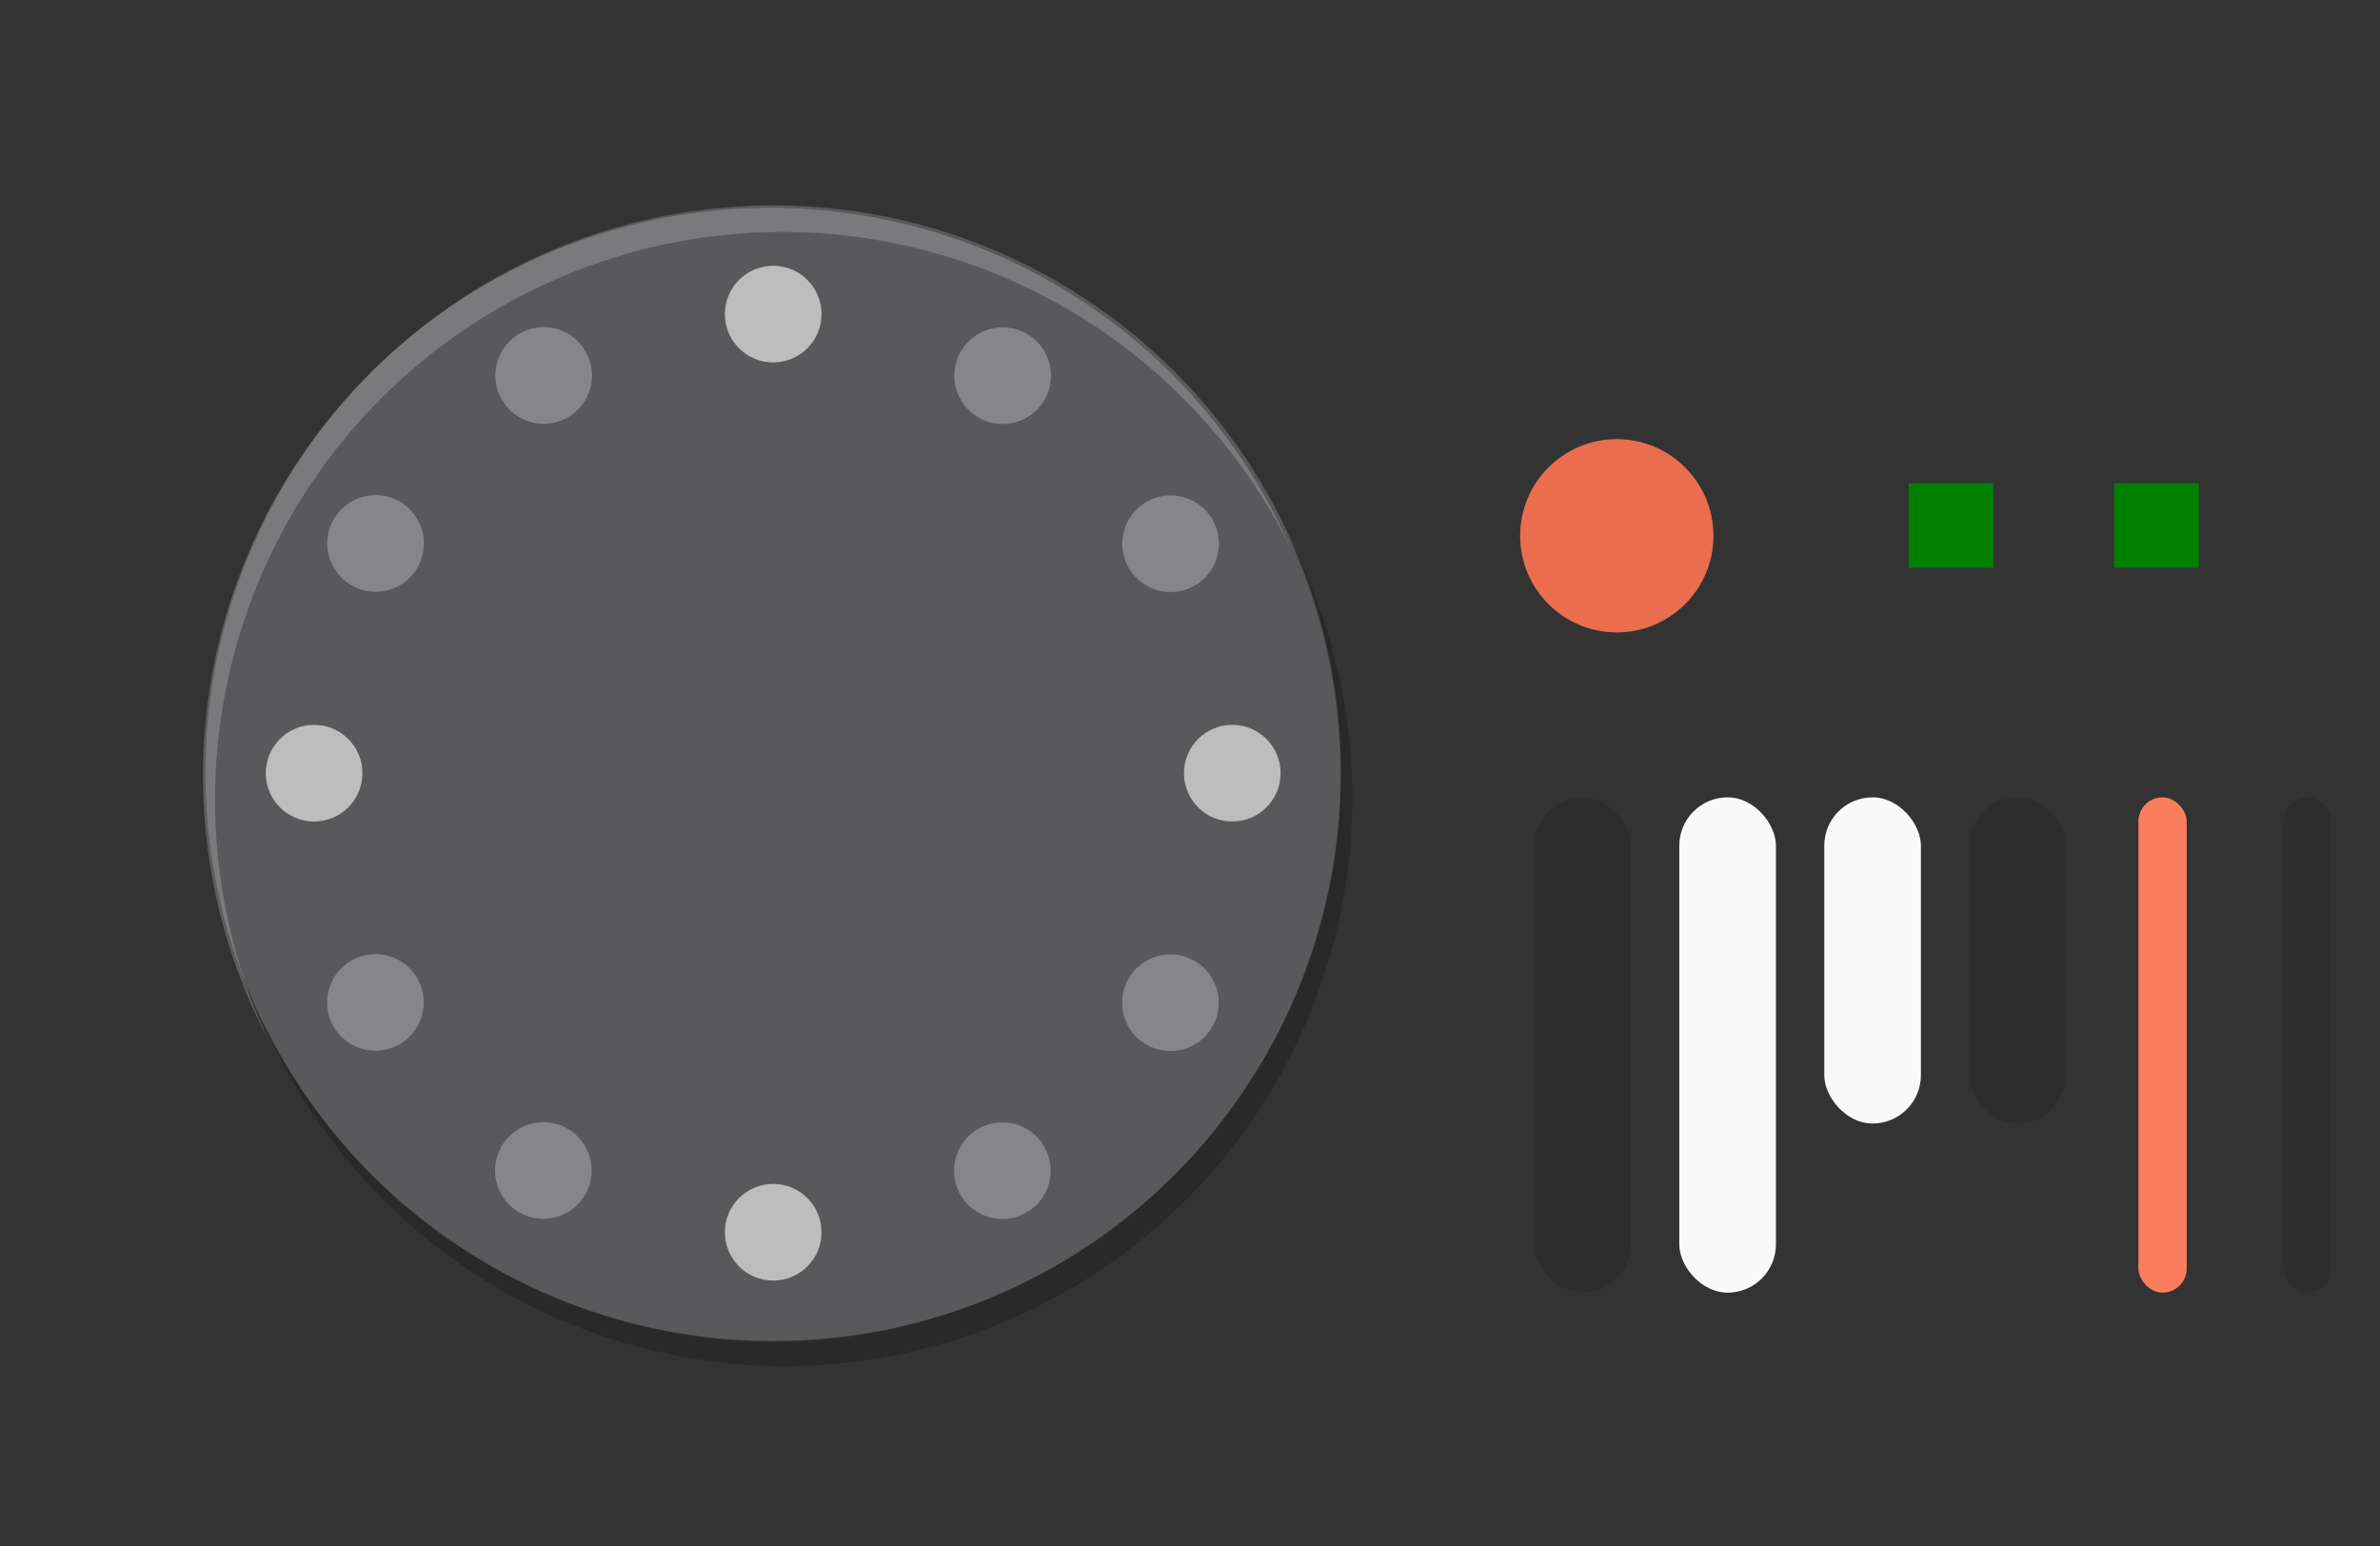 <?xml version="1.0" encoding="UTF-8" standalone="no"?>
<!-- Created with Inkscape (http://www.inkscape.org/) -->

<svg
   width="197"
   height="128"
   viewBox="0 0 197 128"
   version="1.1"
   id="svg17788"
   inkscape:version="1.2.2 (b0a8486541, 2022-12-01)"
   sodipodi:docname="clock.svg"
   xmlns:inkscape="http://www.inkscape.org/namespaces/inkscape"
   xmlns:sodipodi="http://sodipodi.sourceforge.net/DTD/sodipodi-0.dtd"
   xmlns:xlink="http://www.w3.org/1999/xlink"
   xmlns="http://www.w3.org/2000/svg"
   xmlns:svg="http://www.w3.org/2000/svg">
  <rect x="0" y="0" width="197" height="128" fill="#333333" stroke="none"/>
  <sodipodi:namedview
     id="namedview17790"
     pagecolor="#d1d1d1"
     bordercolor="#6b6b6b"
     borderopacity="1"
     inkscape:showpageshadow="0"
     inkscape:pageopacity="0"
     inkscape:pagecheckerboard="1"
     inkscape:deskcolor="#d1d1d1"
     inkscape:document-units="px"
     showgrid="true"
     shape-rendering="crispEdges"
     inkscape:zoom="11.313708"
     inkscape:cx="145.57561"
     inkscape:cy="99.878834"
     inkscape:current-layer="layer1"
     showguides="true">
    <inkscape:grid
       type="xygrid"
       id="grid1539"
       originx="-110"
       originy="-395" />
  </sodipodi:namedview>
  <defs
     id="defs17785" />
  <g
     inkscape:label="Layer 1"
     inkscape:groupmode="layer"
     id="layer1"
     transform="translate(-110,-395)">
    <g
       id="ClockFace">
      <circle
         style="fill:none;stroke-width:1;stroke-linecap:round;stroke-linejoin:round"
         id="circle1671"
         cx="174"
         cy="459"
         r="64" />
      <circle
         style="opacity:0.2;fill:#f4f0ff;fill-opacity:1;stroke-width:1;stroke-linecap:round;stroke-linejoin:round"
         id="circle1649"
         cx="174"
         cy="459"
         r="47" />
      <circle
         style="opacity:0.6;fill:#ffffff;stroke-width:1;stroke-linecap:round;stroke-linejoin:round"
         id="circle2445"
         cx="174"
         cy="421"
         r="4" />
      <use
         x="0"
         y="0"
         xlink:href="#circle2445"
         id="use8822"
         transform="translate(0,76)" />
      <use
         x="0"
         y="0"
         xlink:href="#circle2445"
         id="use8833"
         transform="translate(38,38)" />
      <use
         x="0"
         y="0"
         xlink:href="#circle2445"
         id="use8835"
         transform="translate(-38,38)" />
      <circle
         style="opacity:0.4;fill:#cccccc;fill-opacity:1;stroke-width:1;stroke-linecap:round;stroke-linejoin:round"
         id="circle8891"
         cx="380.187"
         cy="272.514"
         r="4"
         inkscape:transform-center-y="-32.894823"
         inkscape:transform-center-x="-19.009624"
         transform="rotate(30)" />
      <use
         x="0"
         y="0"
         xlink:href="#circle8891"
         inkscape:transform-center-x="-32.910231"
         inkscape:transform-center-y="-18.98294"
         id="use8893"
         transform="rotate(30,173.985,458.993)" />
      <use
         x="0"
         y="0"
         xlink:href="#use8893"
         inkscape:transform-center-x="-32.894828"
         inkscape:transform-center-y="19.009627"
         id="use8895"
         transform="rotate(60,173.985,458.993)" />
      <use
         x="0"
         y="0"
         xlink:href="#use8895"
         inkscape:transform-center-x="-18.982945"
         inkscape:transform-center-y="32.910234"
         id="use8897"
         transform="rotate(30,173.985,458.993)" />
      <use
         x="0"
         y="0"
         xlink:href="#use8897"
         inkscape:transform-center-x="19.009622"
         inkscape:transform-center-y="32.894831"
         id="use8899"
         transform="rotate(60,173.985,458.993)" />
      <use
         x="0"
         y="0"
         xlink:href="#use8899"
         inkscape:transform-center-x="32.910229"
         inkscape:transform-center-y="18.982948"
         id="use8901"
         transform="rotate(30,173.985,458.993)" />
      <use
         x="0"
         y="0"
         xlink:href="#use8901"
         inkscape:transform-center-x="32.894826"
         inkscape:transform-center-y="-19.009619"
         id="use8903"
         transform="rotate(60,173.985,458.993)" />
      <use
         x="0"
         y="0"
         xlink:href="#use8903"
         inkscape:transform-center-x="18.982943"
         inkscape:transform-center-y="-32.910226"
         id="use8905"
         transform="rotate(30,173.985,458.993)" />
      <path
         id="circle14348"
         style="opacity:0.2;fill:#000000;fill-opacity:1;stroke-width:1;stroke-linecap:round;stroke-linejoin:round"
         d="m 216.474,439.094 a 47,47 0 0 1 4.463,19.986 47,47 0 0 1 -47,47 47,47 0 0 1 -41.951,-26.006 47,47 0 0 0 42.951,28.006 47,47 0 0 0 47,-47 47,47 0 0 0 -5.463,-21.986 z" />
      <path
         id="path14408"
         style="opacity:0.2;fill:#ffffff;fill-opacity:1;stroke-width:1;stroke-linecap:round;stroke-linejoin:round"
         d="M 132.263,481.186 A 47,47 0 0 1 127.8,461.2 a 47,47 0 0 1 47,-47 47,47 0 0 1 41.951,26.006 A 47,47 0 0 0 173.8,412.2 a 47,47 0 0 0 -47,47 47,47 0 0 0 5.463,21.986 z" />
    </g>
    <g
       id="MinuteHand"
       transform="translate(79)">
      <rect
         style="opacity:0.6;fill:none;fill-opacity:1;stroke-width:1;stroke-linecap:round;stroke-linejoin:round"
         id="rect14613"
         width="12"
         height="45"
         x="168"
         y="459" />
      <rect
         style="opacity:1;fill:#f9f9f9;fill-opacity:1;stroke-width:1;stroke-linecap:round;stroke-linejoin:round"
         id="rect14555"
         width="8"
         height="41"
         x="170"
         y="461"
         ry="4"
         rx="4" />
    </g>
    <g
       id="HourHand"
       transform="translate(91)">
      <rect
         style="opacity:0.6;fill:none;fill-opacity:1;stroke-width:1;stroke-linecap:round;stroke-linejoin:round"
         id="rect14642"
         width="12"
         height="45"
         x="168"
         y="459" />
      <rect
         style="opacity:1;fill:#f9f9f9;fill-opacity:1;stroke-width:1;stroke-linecap:round;stroke-linejoin:round"
         id="rect14644"
         width="8"
         height="27"
         x="170"
         y="461"
         ry="4"
         rx="4" />
    </g>
    <circle
       style="opacity:0.9;fill:#fe7551;fill-opacity:1;stroke:none;stroke-width:1;stroke-linecap:round;stroke-linejoin:round;stroke-dasharray:none;stroke-opacity:1"
       id="HandCenterScrew2"
       cx="243.828"
       cy="439.349"
       r="8" />
    <rect
       y="435"
       x="268"
       height="7"
       width="7"
       style="fill:#008000;fill-opacity:1;stroke:none;stroke-width:2.121"
       id="hint-hands-shadow-offset-to-south" />
    <rect
       id="hint-hands-shadows-offset-to-east"
       style="fill:#008000;fill-opacity:1;stroke:none;stroke-width:2.121"
       width="7"
       height="7"
       x="285"
       y="435" />
    <g
       id="MinuteHandShadow"
       transform="translate(67,-1.1071158e-5)">
      <rect
         style="opacity:0.6;fill:none;fill-opacity:1;stroke-width:1;stroke-linecap:round;stroke-linejoin:round"
         id="rect18509"
         width="12"
         height="45"
         x="168"
         y="459" />
      <rect
         style="opacity:0.12;fill:#000000;fill-opacity:1;stroke-width:1;stroke-linecap:round;stroke-linejoin:round"
         id="rect18511"
         width="8"
         height="41"
         x="170"
         y="461"
         ry="4"
         rx="4" />
    </g>
    <g
       id="HourHandShadow"
       transform="translate(103)">
      <rect
         style="opacity:0.6;fill:none;fill-opacity:1;stroke-width:1;stroke-linecap:round;stroke-linejoin:round"
         id="rect18623"
         width="12"
         height="45"
         x="168"
         y="459" />
      <rect
         style="opacity:0.12;fill:#000000;fill-opacity:1;stroke-width:1;stroke-linecap:round;stroke-linejoin:round"
         id="rect18625"
         width="8"
         height="27"
         x="170"
         y="461"
         ry="4"
         rx="4" />
    </g>
    <g
       id="SecondHand"
       transform="translate(115)">
      <rect
         style="opacity:0.6;fill:none;fill-opacity:1;stroke-width:1;stroke-linecap:round;stroke-linejoin:round"
         id="rect21861"
         width="12"
         height="45"
         x="168"
         y="459" />
      <rect
         style="opacity:1;fill:#f97e5d;fill-opacity:1;stroke-width:1;stroke-linecap:round;stroke-linejoin:round"
         id="rect21863"
         width="4"
         height="41"
         x="172"
         y="461"
         ry="2"
         rx="2" />
    </g>
    <g
       id="SecondHandShadow"
       transform="translate(127)">
      <rect
         style="opacity:0.6;fill:none;fill-opacity:1;stroke-width:1;stroke-linecap:round;stroke-linejoin:round"
         id="rect22881"
         width="12"
         height="45"
         x="168"
         y="459" />
      <rect
         style="opacity:0.12;fill:#000000;fill-opacity:1;stroke-width:1;stroke-linecap:round;stroke-linejoin:round"
         id="rect22883"
         width="4"
         height="41"
         x="172"
         y="461"
         ry="2"
         rx="2" />
    </g>
  </g>
</svg>
